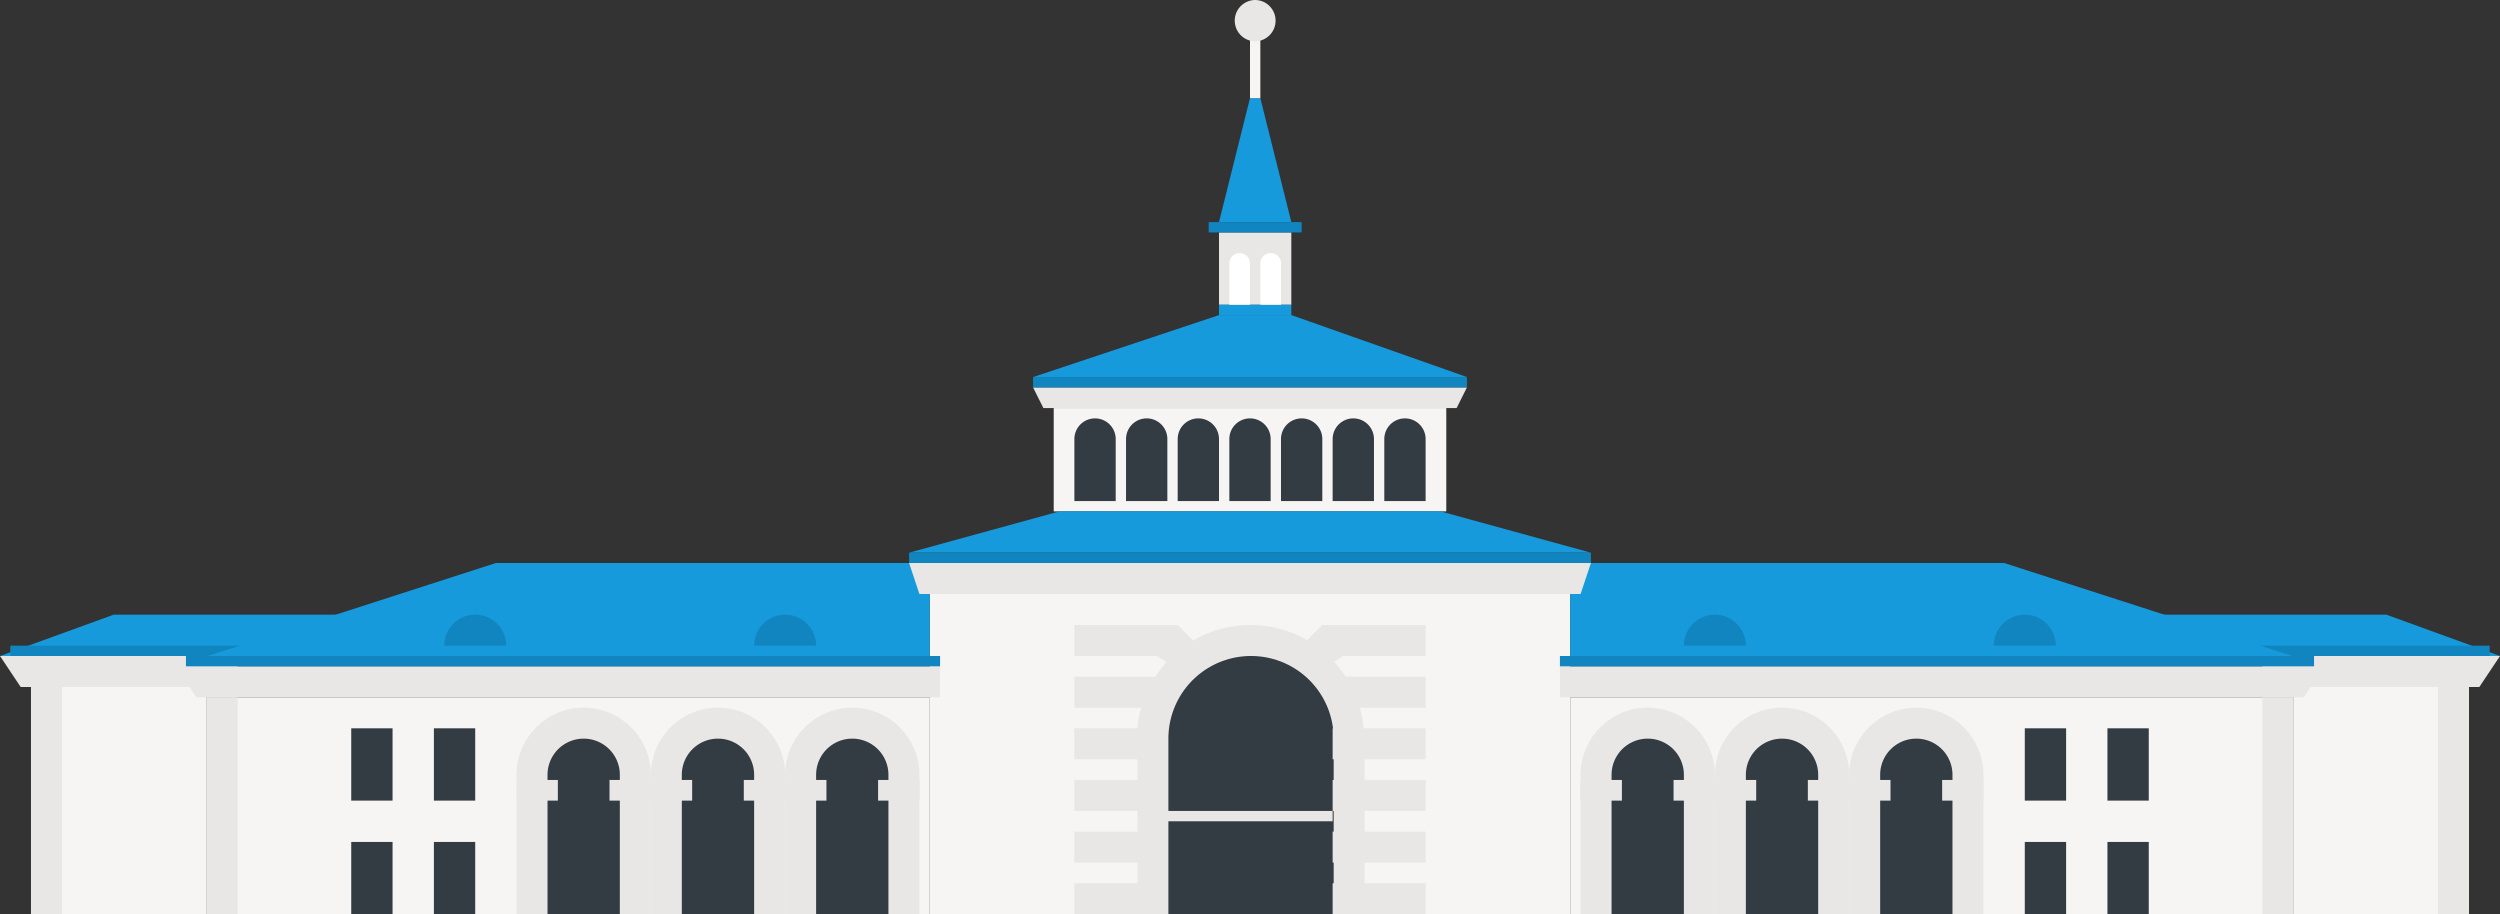 <svg id="Вокзал_міста_Ковель" data-name="Вокзал міста Ковель" xmlns="http://www.w3.org/2000/svg" viewBox="0 0 242 88.5">
  <rect x="0" y="0" width="242" height="88.5" fill="#333333" stroke="none"/>
  <defs>
    <style>
      .cls-1 {
        fill: #f6f5f3;
      }

      .cls-2 {
        fill: #179adb;
      }

      .cls-3 {
        fill: #1085bf;
      }

      .cls-4 {
        fill: #e8e7e5;
      }

      .cls-5 {
        fill: #333c43;
      }

      .cls-6 {
        fill: #fff;
      }
    </style>
  </defs>
  <g id="Сірі_стіни" data-name="Сірі стіни">
    <rect class="cls-1" x="90" y="56.5" width="62" height="32"/>
    <rect class="cls-1" x="102" y="39.5" width="38" height="10"/>
    <rect class="cls-1" x="152" y="67.5" width="70" height="21"/>
    <rect class="cls-1" x="222" y="66.5" width="17" height="22"/>
    <rect class="cls-1" x="20" y="67.5" width="70" height="21"/>
    <rect class="cls-1" x="3" y="66.5" width="17" height="22"/>
  </g>
  <g id="Дах_додатковий" data-name="Дах додатковий">
    <g id="Дах_додатковий-2" data-name="Дах додатковий">
      <polygon class="cls-2" points="242 63.5 231 59.5 204 59.5 204 63.5 242 63.5"/>
      <polygon class="cls-2" points="0 63.5 11 59.5 38 59.5 38 63.5 0 63.5"/>
    </g>
    <g id="Водостіки_малі" data-name="Водостіки малі">
      <rect class="cls-3" x="209" y="62.5" width="32" height="1"/>
      <rect class="cls-3" x="1" y="62.5" width="32" height="1"/>
    </g>
  </g>
  <g id="Дах_основний" data-name="Дах основний">
    <polygon class="cls-2" points="154 53.5 88 53.5 102.56 49.5 139.44 49.5 154 53.5"/>
    <polygon class="cls-2" points="142 36.5 100 36.5 118 30.5 125 30.5 142 36.5"/>
    <polygon class="cls-2" points="125 21.5 122 9.5 121 9.5 118 21.5 125 21.5"/>
    <polygon class="cls-2" points="152 64.5 152 54.5 194 54.5 225 64.5 152 64.5"/>
    <polygon class="cls-2" points="90 64.5 90 54.5 48 54.5 17 64.5 90 64.5"/>
  </g>
  <g id="Сірі_контури" data-name="Сірі контури">
    <polygon class="cls-4" points="23 66.5 2 66.5 0 63.5 23 63.5 23 66.5"/>
    <g>
      <polygon class="cls-4" points="142 37.5 100 37.5 101 39.5 141 39.5 142 37.5"/>
      <rect class="cls-4" x="118" y="22.5" width="7" height="7"/>
      <polygon class="cls-4" points="219 66.5 240 66.5 242 63.5 219 63.5 219 66.5"/>
      <rect class="cls-4" x="219" y="67.5" width="3" height="21"/>
      <rect class="cls-4" x="236" y="66.5" width="3" height="22"/>
      <polygon class="cls-4" points="223 67.5 151 67.5 151 64.5 225 64.5 223 67.5"/>
      <rect class="cls-4" x="20" y="67.5" width="3" height="21"/>
      <rect class="cls-4" x="3" y="66.5" width="3" height="22"/>
      <polygon class="cls-4" points="19 67.5 91 67.5 91 64.5 17 64.5 19 67.5"/>
      <polygon class="cls-4" points="154 54.5 88 54.5 89 57.5 153 57.5 154 54.5"/>
    </g>
  </g>
  <g id="Водостіки_великі" data-name="Водостіки великі">
    <rect class="cls-3" x="100" y="36.5" width="42" height="1"/>
    <rect class="cls-3" x="117" y="21.5" width="9" height="1"/>
    <rect class="cls-2" x="118" y="29.5" width="7" height="1"/>
    <rect class="cls-3" x="88" y="53.5" width="66" height="1"/>
    <rect class="cls-3" x="151" y="63.5" width="73" height="1"/>
    <rect class="cls-3" x="18" y="63.5" width="73" height="1"/>
  </g>
  <g id="Вікна_маленькі" data-name="Вікна маленькі">
    <path class="cls-5" d="M123,42.5v6h-4v-6a2,2,0,0,1,4,0Z"/>
    <path class="cls-5" d="M128,42.5v6h-4v-6a2,2,0,0,1,4,0Z"/>
    <path class="cls-5" d="M133,42.5v6h-4v-6a2,2,0,0,1,4,0Z"/>
    <path class="cls-5" d="M138,42.5v6h-4v-6a2,2,0,0,1,4,0Z"/>
    <path class="cls-5" d="M118,42.5v6h-4v-6a2,2,0,0,1,4,0Z"/>
    <path class="cls-5" d="M113,42.5v6h-4v-6a2,2,0,0,1,4,0Z"/>
    <path class="cls-5" d="M108,42.5v6h-4v-6a2,2,0,0,1,4,0Z"/>
  </g>
  <g id="Вікна_маленькі-2" data-name="Вікна маленькі">
    <path class="cls-6" d="M121,25.5v4h-2v-4a1,1,0,0,1,2,0Z"/>
    <path class="cls-6" d="M124,25.5v4h-2v-4a1,1,0,0,1,2,0Z"/>
  </g>
  <g id="Герб">
    <rect class="cls-1" x="121" y="3.5" width="1" height="6"/>
    <g>
      <circle class="cls-4" cx="121.5" cy="2" r="1.5"/>
      <path class="cls-4" d="M121.5,0a2,2,0,0,0-.5,3.93,1.82,1.82,0,0,0,1,0A2,2,0,0,0,121.5,0Zm0,3a1,1,0,1,1,1-1A1,1,0,0,1,121.5,3Z"/>
    </g>
  </g>
  <g id="Вікна_прямокутні" data-name="Вікна прямокутні">
    <rect class="cls-5" x="196" y="81.5" width="4" height="7"/>
    <rect class="cls-5" x="204" y="81.5" width="4" height="7"/>
    <rect class="cls-5" x="196" y="70.5" width="4" height="7"/>
    <rect class="cls-5" x="204" y="70.5" width="4" height="7"/>
    <rect class="cls-5" x="42" y="81.5" width="4" height="7"/>
    <rect class="cls-5" x="34" y="81.5" width="4" height="7"/>
    <rect class="cls-5" x="42" y="70.5" width="4" height="7"/>
    <rect class="cls-5" x="34" y="70.5" width="4" height="7"/>
  </g>
  <g id="Вікна_великі" data-name="Вікна великі">
    <rect class="cls-4" x="153" y="75.5" width="4" height="2"/>
    <rect class="cls-4" x="85" y="75.5" width="4" height="2"/>
    <g>
      <g id="Вікна_овальні" data-name="Вікна овальні">
        <g>
          <path class="cls-5" d="M164,75V88.5H154V75a5,5,0,0,1,10,0Z"/>
          <path class="cls-4" d="M159.5,68.5A6.51,6.51,0,0,0,153,75V88.5h3V75a3.5,3.5,0,0,1,7,0V88.5h3V75A6.51,6.51,0,0,0,159.5,68.5Z"/>
        </g>
        <g>
          <path class="cls-5" d="M177,75V88.5H167V75a5,5,0,0,1,10,0Z"/>
          <path class="cls-4" d="M172.5,68.5A6.51,6.51,0,0,0,166,75V88.5h3V75a3.5,3.5,0,0,1,7,0V88.5h3V75A6.51,6.51,0,0,0,172.5,68.5Z"/>
        </g>
        <g>
          <path class="cls-5" d="M190,75V88.5H180V75a5,5,0,0,1,10,0Z"/>
          <path class="cls-4" d="M185.5,68.5A6.51,6.51,0,0,0,179,75V88.5h3V75a3.5,3.5,0,0,1,7,0V88.5h3V75A6.51,6.51,0,0,0,185.5,68.5Z"/>
        </g>
        <g>
          <path class="cls-5" d="M87,75V88.5H77V75a5,5,0,0,1,10,0Z"/>
          <path class="cls-4" d="M82.5,68.5A6.51,6.51,0,0,0,76,75V88.5h3V75a3.5,3.5,0,0,1,7,0V88.5h3V75A6.51,6.51,0,0,0,82.5,68.5Z"/>
        </g>
        <g>
          <path class="cls-5" d="M74,75V88.5H64V75a5,5,0,0,1,10,0Z"/>
          <path class="cls-4" d="M69.5,68.5A6.51,6.51,0,0,0,63,75V88.5h3V75a3.5,3.5,0,0,1,7,0V88.5h3V75A6.51,6.51,0,0,0,69.5,68.5Z"/>
        </g>
        <g>
          <path class="cls-5" d="M61,75V88.5H51V75a5,5,0,0,1,10,0Z"/>
          <path class="cls-4" d="M56.5,68.5A6.51,6.51,0,0,0,50,75V88.5h3V75a3.5,3.5,0,0,1,7,0V88.5h3V75A6.51,6.51,0,0,0,56.5,68.5Z"/>
        </g>
      </g>
      <g id="Поперечнібалки">
        <rect class="cls-4" x="175" y="75.5" width="8" height="2"/>
        <rect class="cls-4" x="162" y="75.5" width="8" height="2"/>
        <rect class="cls-4" x="188" y="75.5" width="4" height="2"/>
        <rect class="cls-4" x="153" y="75.5" width="4" height="2"/>
        <rect class="cls-4" x="59" y="75.5" width="8" height="2"/>
        <rect class="cls-4" x="72" y="75.5" width="8" height="2"/>
        <rect class="cls-4" x="50" y="75.5" width="4" height="2"/>
        <rect class="cls-4" x="85" y="75.5" width="4" height="2"/>
      </g>
    </g>
  </g>
  <g id="Сині_вікна" data-name="Сині вікна">
    <path class="cls-3" d="M169,62.5h-6a3,3,0,0,1,6,0Z"/>
    <path class="cls-3" d="M199,62.5h-6a3,3,0,0,1,6,0Z"/>
    <path class="cls-3" d="M73,62.5h6a3,3,0,0,0-6,0Z"/>
    <path class="cls-3" d="M43,62.5h6a3,3,0,0,0-6,0Z"/>
  </g>
  <g id="Вхід">
    <g>
      <path class="cls-5" d="M131,71.5v17H112v-17c0-.34,0-.67,0-1a8.92,8.92,0,0,1,.44-2,8.73,8.73,0,0,1,.51-1.26,9.64,9.64,0,0,1,1.45-2.11,10.19,10.19,0,0,1,2.31-1.87A9.53,9.53,0,0,1,121.5,62a9.3,9.3,0,0,1,6.66,2.73,9.39,9.39,0,0,1,.84.94,9.29,9.29,0,0,1,1.51,2.83,8.92,8.92,0,0,1,.44,2C131,70.83,131,71.16,131,71.5Z"/>
      <path class="cls-4" d="M132,70.5a10.37,10.37,0,0,0-.37-2,10.59,10.59,0,0,0-1.36-3,11,11,0,0,0-18.44,0,10.59,10.59,0,0,0-1.36,3,10.37,10.37,0,0,0-.37,2c0,.33,0,.66,0,1v17h3v-17a8,8,0,0,1,16,0v17h3v-17C132,71.16,132,70.83,132,70.5Z"/>
    </g>
    <rect class="cls-4" x="113" y="78.5" width="16" height="1"/>
    <polygon class="cls-4" points="127 65.5 130 63.5 138 63.5 138 60.5 128 60.5 125 63.5 127 65.5"/>
    <rect class="cls-4" x="129" y="65.5" width="9" height="3"/>
    <rect class="cls-4" x="129" y="70.5" width="9" height="3"/>
    <rect class="cls-4" x="129" y="75.5" width="9" height="3"/>
    <rect class="cls-4" x="129" y="80.5" width="9" height="3"/>
    <rect class="cls-4" x="129" y="85.5" width="9" height="3"/>
    <polygon class="cls-4" points="115 65.5 112 63.5 104 63.5 104 60.5 114 60.5 117 63.5 115 65.5"/>
    <rect class="cls-4" x="104" y="65.5" width="9" height="3"/>
    <rect class="cls-4" x="104" y="70.5" width="9" height="3"/>
    <rect class="cls-4" x="104" y="75.5" width="9" height="3"/>
    <rect class="cls-4" x="104" y="80.5" width="9" height="3"/>
    <rect class="cls-4" x="104" y="85.5" width="9" height="3"/>
  </g>
</svg>
